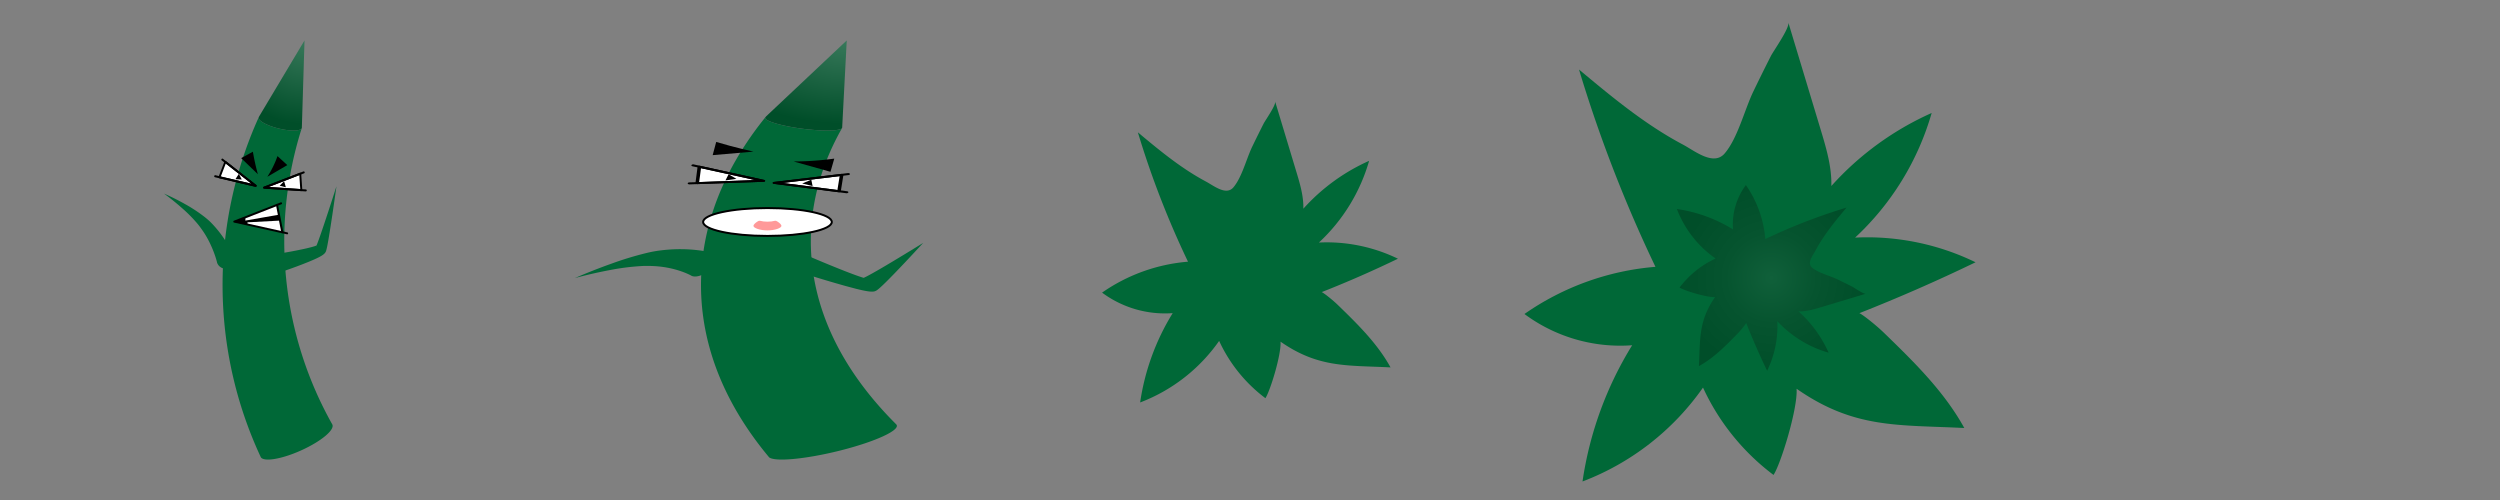 <svg xmlns="http://www.w3.org/2000/svg" xmlns:xlink="http://www.w3.org/1999/xlink" width="2500" height="500" viewBox="0 0 2500 500"><rect x="0" y="0" width="2500" height="500" fill="#808080" stroke="none"/><defs><style>.cls-1{fill:#006837;}.cls-2{fill:none;}.cls-3{fill:url(#radial-gradient);}.cls-4{fill:url(#radial-gradient-2);}.cls-5,.cls-7{fill:#fff;}.cls-6{fill:url(#radial-gradient-3);}.cls-7{stroke:#000;stroke-miterlimit:10;stroke-width:2px;}.cls-8{fill:#f99;}</style><radialGradient id="radial-gradient" cx="1771.39" cy="277.94" r="93.69" gradientUnits="userSpaceOnUse"><stop offset="0" stop-color="#10603a"/><stop offset="0.49" stop-color="#06542f"/><stop offset="1" stop-color="#004e29"/></radialGradient><radialGradient id="radial-gradient-2" cx="304.75" cy="41.31" r="82.6" gradientUnits="userSpaceOnUse"><stop offset="0" stop-color="#37785a"/><stop offset="1" stop-color="#004e29"/></radialGradient><radialGradient id="radial-gradient-3" cx="804.63" cy="41.31" r="82.6" gradientTransform="translate(-584.53) scale(1.78 1)" xlink:href="#radial-gradient-2"/></defs><title>crayon-explode1</title><g id="Spilskærm_med_elementer" data-name="Spilskærm med elementer"><path class="cls-1" d="M1275.13,101.47l21.22,70.3c3.64,12,7.31,24.35,7,36.93a195.2,195.2,0,0,1,65.77-47.87,178.73,178.73,0,0,1-50.2,81.71,162.66,162.66,0,0,1,79,16.18q-37.65,18.21-76.59,33.54c-.67-1.75,10.3,6.67,16.44,12.64,19.64,19.07,39.57,38.52,52.76,62.5-43.61-2.2-72.15.62-110-25.74.87,13-10.49,49.67-15.13,56.51a150.07,150.07,0,0,1-46.26-57.27,170.49,170.49,0,0,1-79,61.57,234.13,234.13,0,0,1,32.55-89.33,105.54,105.54,0,0,1-70.61-20.51A175,175,0,0,1,1188,261.69a904.82,904.82,0,0,1-50.14-129.36c21.51,17.95,43.23,36,68.08,49.21,7.8,4.15,20.17,14.35,27.45,5.84,8.52-10,13.08-28.77,18.84-40.73q5.6-11.6,11.42-23.09C1265.48,120,1276.18,105,1275.13,101.47Z"/><rect class="cls-2" x="0.18" width="500" height="500"/><rect class="cls-2" x="500.06" width="500" height="500"/><rect class="cls-2" x="1000" y="1.97" width="500" height="500"/><path class="cls-1" d="M1788.32,22.46l32.36,107.2c5.55,18.38,11.15,37.14,10.68,56.33a297.57,297.57,0,0,1,100.3-73,272.64,272.64,0,0,1-76.56,124.61,248,248,0,0,1,120.45,24.67q-57.4,27.76-116.79,51.15c-1-2.67,15.7,10.18,25.07,19.27,30,29.08,60.34,58.74,80.46,95.32-66.5-3.36-110,.94-167.7-39.25,1.32,19.85-16,75.74-23.08,86.17A229,229,0,0,1,1703,387.58a259.91,259.91,0,0,1-120.49,93.9,357.37,357.37,0,0,1,49.65-136.23A160.89,160.89,0,0,1,1524.45,314a266.82,266.82,0,0,1,131-47.18A1379.27,1379.27,0,0,1,1579,69.52c32.8,27.37,65.93,54.9,103.81,75,11.91,6.34,30.77,21.88,41.87,8.91,13-15.19,19.94-43.87,28.73-62.11q8.53-17.69,17.42-35.22C1773.61,50.69,1789.92,27.78,1788.32,22.46Z"/><path class="cls-3" d="M1865.88,293.71,1821.75,307c-7.57,2.28-15.29,4.59-23.19,4.4a122.57,122.57,0,0,1,30.06,41.29,112.23,112.23,0,0,1-51.31-31.52,102.08,102.08,0,0,1-10.16,49.6q-11.43-23.64-21.06-48.09c1.1-.42-4.19,6.46-7.93,10.32-12,12.33-24.19,24.85-39.25,33.13,1.38-27.38-.38-45.3,16.16-69.05-8.17.54-31.18-6.59-35.48-9.5a94.28,94.28,0,0,1,36-29.05A107,107,0,0,1,1676.89,209,147.19,147.19,0,0,1,1733,229.4a66.24,66.24,0,0,1,12.88-44.33,109.92,109.92,0,0,1,19.43,54,568.57,568.57,0,0,1,81.22-31.48c-11.27,13.51-22.6,27.14-30.9,42.74-2.61,4.91-9,12.67-3.66,17.24,6.25,5.35,18.06,8.21,25.57,11.83q7.27,3.51,14.5,7.17C1854.26,287.66,1863.7,294.38,1865.88,293.71Z"/><rect class="cls-2" x="1500" y="1.97" width="500" height="500"/><rect class="cls-2" x="2000" width="500" height="500"/><path class="cls-1" d="M300.91,450.5c-19.1,8.57-36.54,11.51-40,6.89-.18-.38-.36-.76-.53-1.14a406.86,406.86,0,0,1-1.7-338.85c-.78,3.26,8.24,8.24,20.16,11.14s22.24,2.61,23-.64h0a373.6,373.6,0,0,0,30.34,296.31l0,0a.83.83,0,0,1,.09.16.8.8,0,0,1,.08.16C334.87,430,320.75,441.59,300.91,450.5Z"/><path class="cls-4" d="M304.52,40.43l-45.41,76.05-.42.92c-.78,3.26,8.24,8.24,20.16,11.14s22.24,2.61,23-.64a3.42,3.42,0,0,0,0-.53Z"/><polygon points="282.28 232.21 234.3 221.59 276.93 204.91 282.28 232.21"/><path d="M287.33,165.1l-20,11.7a96.49,96.49,0,0,0,10.17-20.71Z"/><path d="M241.18,158.13l16.7,16.09a224.22,224.22,0,0,1-5-22.51Z"/><polygon class="cls-5" points="245.37 217.26 245.37 220.59 278.85 214.7 276.93 204.91 245.37 217.26"/><polygon class="cls-5" points="247.46 224.5 247.46 222.33 280 220.59 282.28 232.21 247.46 224.5"/><path d="M287,234.26l-.22,0-52.7-11.67a1,1,0,0,1-.78-.91,1,1,0,0,1,.63-1l46.77-18.29a1,1,0,1,1,.73,1.87l-43.7,17.09,49.49,11a1,1,0,0,1-.22,2Z"/><polygon class="cls-5" points="301.33 190.12 264.2 187.63 300.21 173.73 301.33 190.12"/><path d="M301.33,191.12h-.07l-37.13-2.49a1,1,0,0,1-.3-1.94l36-13.89a1,1,0,0,1,.9.09,1,1,0,0,1,.46.77l1.12,16.39a1,1,0,0,1-1,1.07Zm-32.54-4.19L300.25,189l-.95-13.88Z"/><polygon points="285.84 187.29 284.13 181.18 279.69 185.72 285.84 187.29"/><path d="M305.69,191.42h-.07l-41.49-2.78a1,1,0,0,1-.3-1.94l39.51-15.24a1,1,0,0,1,.72,1.87l-35.27,13.61,37,2.48a1,1,0,0,1-.06,2Z"/><polygon class="cls-5" points="219.42 177.26 255.65 185.79 225.31 161.93 219.42 177.26"/><path d="M255.65,186.79l-.23,0-36.23-8.53a1,1,0,0,1-.65-.51,1,1,0,0,1,0-.83l5.89-15.33a1,1,0,0,1,1.55-.43L256.27,185a1,1,0,0,1-.62,1.79Zm-34.88-10.24,30.7,7.22-25.71-20.22Z"/><polygon points="235.41 179.2 238.85 173.86 241.76 179.5 235.41 179.2"/><path d="M255.65,186.79l-.23,0L215,177.24a1,1,0,1,1,.46-2l36.06,8.49L221.75,160.4a1,1,0,1,1,1.24-1.58L256.27,185a1,1,0,0,1-.62,1.79Z"/><path d="M282.28,233.22a1,1,0,0,1-1-.81L276,205.11a1,1,0,1,1,2-.39l5.35,27.3a1,1,0,0,1-.79,1.18Z"/><path class="cls-1" d="M279.6,253.51c8.55-1.41,17.26-3,25.66-4.87,2.1-.48,4.18-1,6.19-1.51,1-.27,2-.55,2.89-.84l.68-.22.61-.22.92-.34c.18-.07,0,0,0,.11s0,0,0,0l-.16.16a3.18,3.18,0,0,0-.27.37,2.12,2.12,0,0,0-.12.2l0,.09v0a.36.36,0,0,0,0,.09.29.29,0,0,0,0,.1s0,0,0,0l0-.06.12-.24c.08-.13.18-.36.28-.58.39-.86.78-1.88,1.16-2.87.76-2,1.51-4.08,2.24-6.14,2.92-8.31,5.71-16.73,8.48-25.15s5.49-16.86,8.18-25.31q-1.85,13.17-3.79,26.35c-1.31,8.78-2.64,17.56-4.13,26.37-.38,2.21-.77,4.41-1.21,6.66-.23,1.13-.45,2.24-.76,3.47-.07.31-.14.61-.26,1l-.17.53,0,.14-.09.22-.2.47-.22.46-.06.12-.11.17-.24.36c-.17.23-.35.46-.54.68l-.3.33-.19.18a13,13,0,0,1-1.32,1.09c-.37.26-.76.52-1.05.7s-.65.41-.93.56l-.88.5-.84.44c-1.12.59-2.19,1.1-3.27,1.6-2.14,1-4.25,1.89-6.37,2.77C300.93,265,292.57,268.05,284,271a9.07,9.07,0,0,1-5.94-17.13,9.52,9.52,0,0,1,1.44-.37Z"/><path class="cls-1" d="M217,262.46a1.57,1.57,0,0,0,0-.2l-.07-.29-.15-.6-.34-1.24c-.24-.84-.5-1.69-.77-2.54q-.81-2.55-1.76-5.09c-1.27-3.37-2.71-6.71-4.32-10a95.75,95.75,0,0,0-5.34-9.47c-1-1.52-2-3-3.07-4.48l-1.6-2.18c-.56-.72-1.11-1.45-1.69-2.16A143.5,143.5,0,0,0,182,208.08c-5.73-5.09-11.75-9.94-18-14.49q10.67,4.66,20.92,10.43a150.06,150.06,0,0,1,19.92,13.13c1.58,1.27,3.18,2.61,4.68,4s2.91,2.91,4.3,4.43a108.27,108.27,0,0,1,7.79,9.56c2.42,3.32,4.66,6.77,6.75,10.33,1,1.78,2,3.59,3,5.45q.72,1.38,1.41,2.82l.68,1.46.34.76.18.4c.06.14.1.25.19.48A9,9,0,1,1,217,262.46Z"/><path class="cls-1" d="M840.32,450.5c-34,8.57-65,11.51-71.14,6.89l-.95-1.14C725.06,404.21,701,346.18,701,285c0-59.76,23-116.49,64.26-167.58-1.4,3.26,14.66,8.24,35.87,11.14s39.58,2.61,41-.64h0c-20.33,35.77-31.3,73.87-31.3,113.43,0,66.46,31,128.86,85.28,182.88l0,0a1.14,1.14,0,0,1,.15.16.52.52,0,0,1,.14.16C900.75,430,875.63,441.59,840.32,450.5Z"/><path class="cls-6" d="M846.75,40.43,766,116.48l-.75.92c-1.4,3.26,14.66,8.24,35.87,11.14s39.58,2.61,41-.64a1.75,1.75,0,0,0,.06-.53Z"/><path d="M830.48,171.8l-36.94-10.35a300.59,300.59,0,0,0,40.73-2.84Z"/><path d="M712.67,155.14l40.79-3.53s-18.39-4-37.26-9.67Z"/><polygon class="cls-5" points="839 191.25 774.46 182.92 841.63 174.89 839 191.25"/><path d="M838.72,192.24l-.12,0-64.54-8.32c-.82-.11-1.4-.52-1.39-1s.6-.88,1.41-1l67.18-8a2.85,2.85,0,0,1,1.56.24c.42.21.64.52.59.84l-2.63,16.36a1.08,1.08,0,0,1-.73.72A3.07,3.07,0,0,1,838.72,192.24Zm-56-9.29L837.41,190l2.23-13.86Z"/><polygon points="812.58 186.01 811.29 179.7 802.21 183.48 812.58 186.01"/><path d="M846.29,193.21h-.12l-72.11-9.3c-.82-.11-1.4-.52-1.39-1s.6-.88,1.41-1l73.69-8.81c1-.12,1.91.23,2.12.77s-.41,1.07-1.37,1.19L782.72,183,847,191.24c1,.13,1.56.67,1.34,1.21A2,2,0,0,1,846.29,193.21Z"/><polygon class="cls-5" points="697.24 183.16 763.34 180.84 699.38 166.78 697.24 183.16"/><path d="M763.85,181.8a2.57,2.57,0,0,1-.4,0l-66.1,2.32a2.76,2.76,0,0,1-1.38-.3.84.84,0,0,1-.51-.78l2.14-16.38c0-.32.34-.61.82-.78a3,3,0,0,1,1.61-.08l64,14.06c.78.17,1.24.62,1.11,1.09S764.5,181.69,763.85,181.8Zm-64.68.29,56-2L701,168.21Z"/><polygon points="725.48 180.39 728.57 174.29 736.43 178.85 725.48 180.39"/><path d="M763.85,181.8a2.57,2.57,0,0,1-.4,0l-73.85,2.59c-1,0-1.83-.39-1.89-.94s.69-1,1.67-1.06l65.79-2.31-62.64-13.78c-.92-.2-1.37-.78-1-1.3a2.41,2.41,0,0,1,2.32-.56L764,179.91c.78.17,1.24.62,1.11,1.09S764.5,181.69,763.85,181.8Z"/><path class="cls-1" d="M802.41,253.51c14,6,28.4,12.05,42.43,17.56,3.51,1.37,7,2.7,10.39,3.94,1.68.61,3.36,1.21,4.92,1.72l1.16.39,1.07.34,1.6.48c.32.09,0,0,0,.1s0,0-.08,0h-.33a5.06,5.06,0,0,0-.6.09l-.27.08-.12,0h0l-.1.05-.09.06s0,0,0,0l.08,0,.31-.1a6.4,6.4,0,0,0,.71-.28c1-.43,2.11-1,3.18-1.53,2.16-1.12,4.31-2.3,6.44-3.49,8.53-4.81,16.92-9.83,25.27-14.87S915,248,923.21,242.86q-9.19,10-18.54,19.91c-6.25,6.6-12.52,13.18-19.07,19.64-1.65,1.62-3.31,3.23-5.07,4.82-.9.8-1.77,1.59-2.85,2.41a10.26,10.26,0,0,1-.88.64l-.52.33-.13.08-.24.12-.54.24-.57.22-.14.05-.25.06-.56.11c-.37.06-.77.11-1.17.14l-.61,0h-.4c-.9,0-2-.09-2.58-.17s-1.43-.18-2-.28-1.21-.19-1.73-.29l-1.6-.32-1.53-.32c-2-.44-4-.91-5.88-1.38-3.82-1-7.55-2-11.27-3-14.86-4.16-29.38-8.59-44.2-13.27-8.17-2.59-15-9.18-15.35-14.73s6.08-8,14.26-5.37c.82.26,1.63.57,2.43.9Z"/><path class="cls-1" d="M691.66,275.89s-.11-.08-.18-.13l-.27-.15-.57-.32-1.24-.62c-.84-.41-1.72-.81-2.62-1.2q-2.68-1.16-5.58-2.15A95.74,95.74,0,0,0,669.06,268a104.13,104.13,0,0,0-13.29-1.8c-2.31-.15-4.66-.26-7.06-.25l-3.59,0c-1.23,0-2.44,0-3.7.11a237,237,0,0,0-32.2,4.14c-11.21,2.13-22.68,4.73-34.32,7.87q17.93-7.77,36-14.21a337.7,337.7,0,0,1,36.16-11c3-.69,6.09-1.35,9.07-1.82s5.89-.82,8.78-1.11a156.33,156.33,0,0,1,16.81-.76,147.24,147.24,0,0,1,15.82,1q3.84.43,7.56,1.1c1.24.22,2.47.46,3.7.73l1.86.42.94.24.48.13.57.18c5.06,2.11,4.47,9-1.32,15.29S696.71,278,691.66,275.89Z"/><ellipse class="cls-7" cx="767.46" cy="221.99" rx="64.32" ry="13.94"/><path class="cls-8" d="M781.44,225.86c0,2.08-6.26,4.54-14,4.54s-14-2.46-14-4.54,6.26-7.17,14-7.17S781.44,223.78,781.44,225.86Z"/><ellipse class="cls-5" cx="767.46" cy="218.69" rx="10.39" ry="2.99"/></g></svg>
